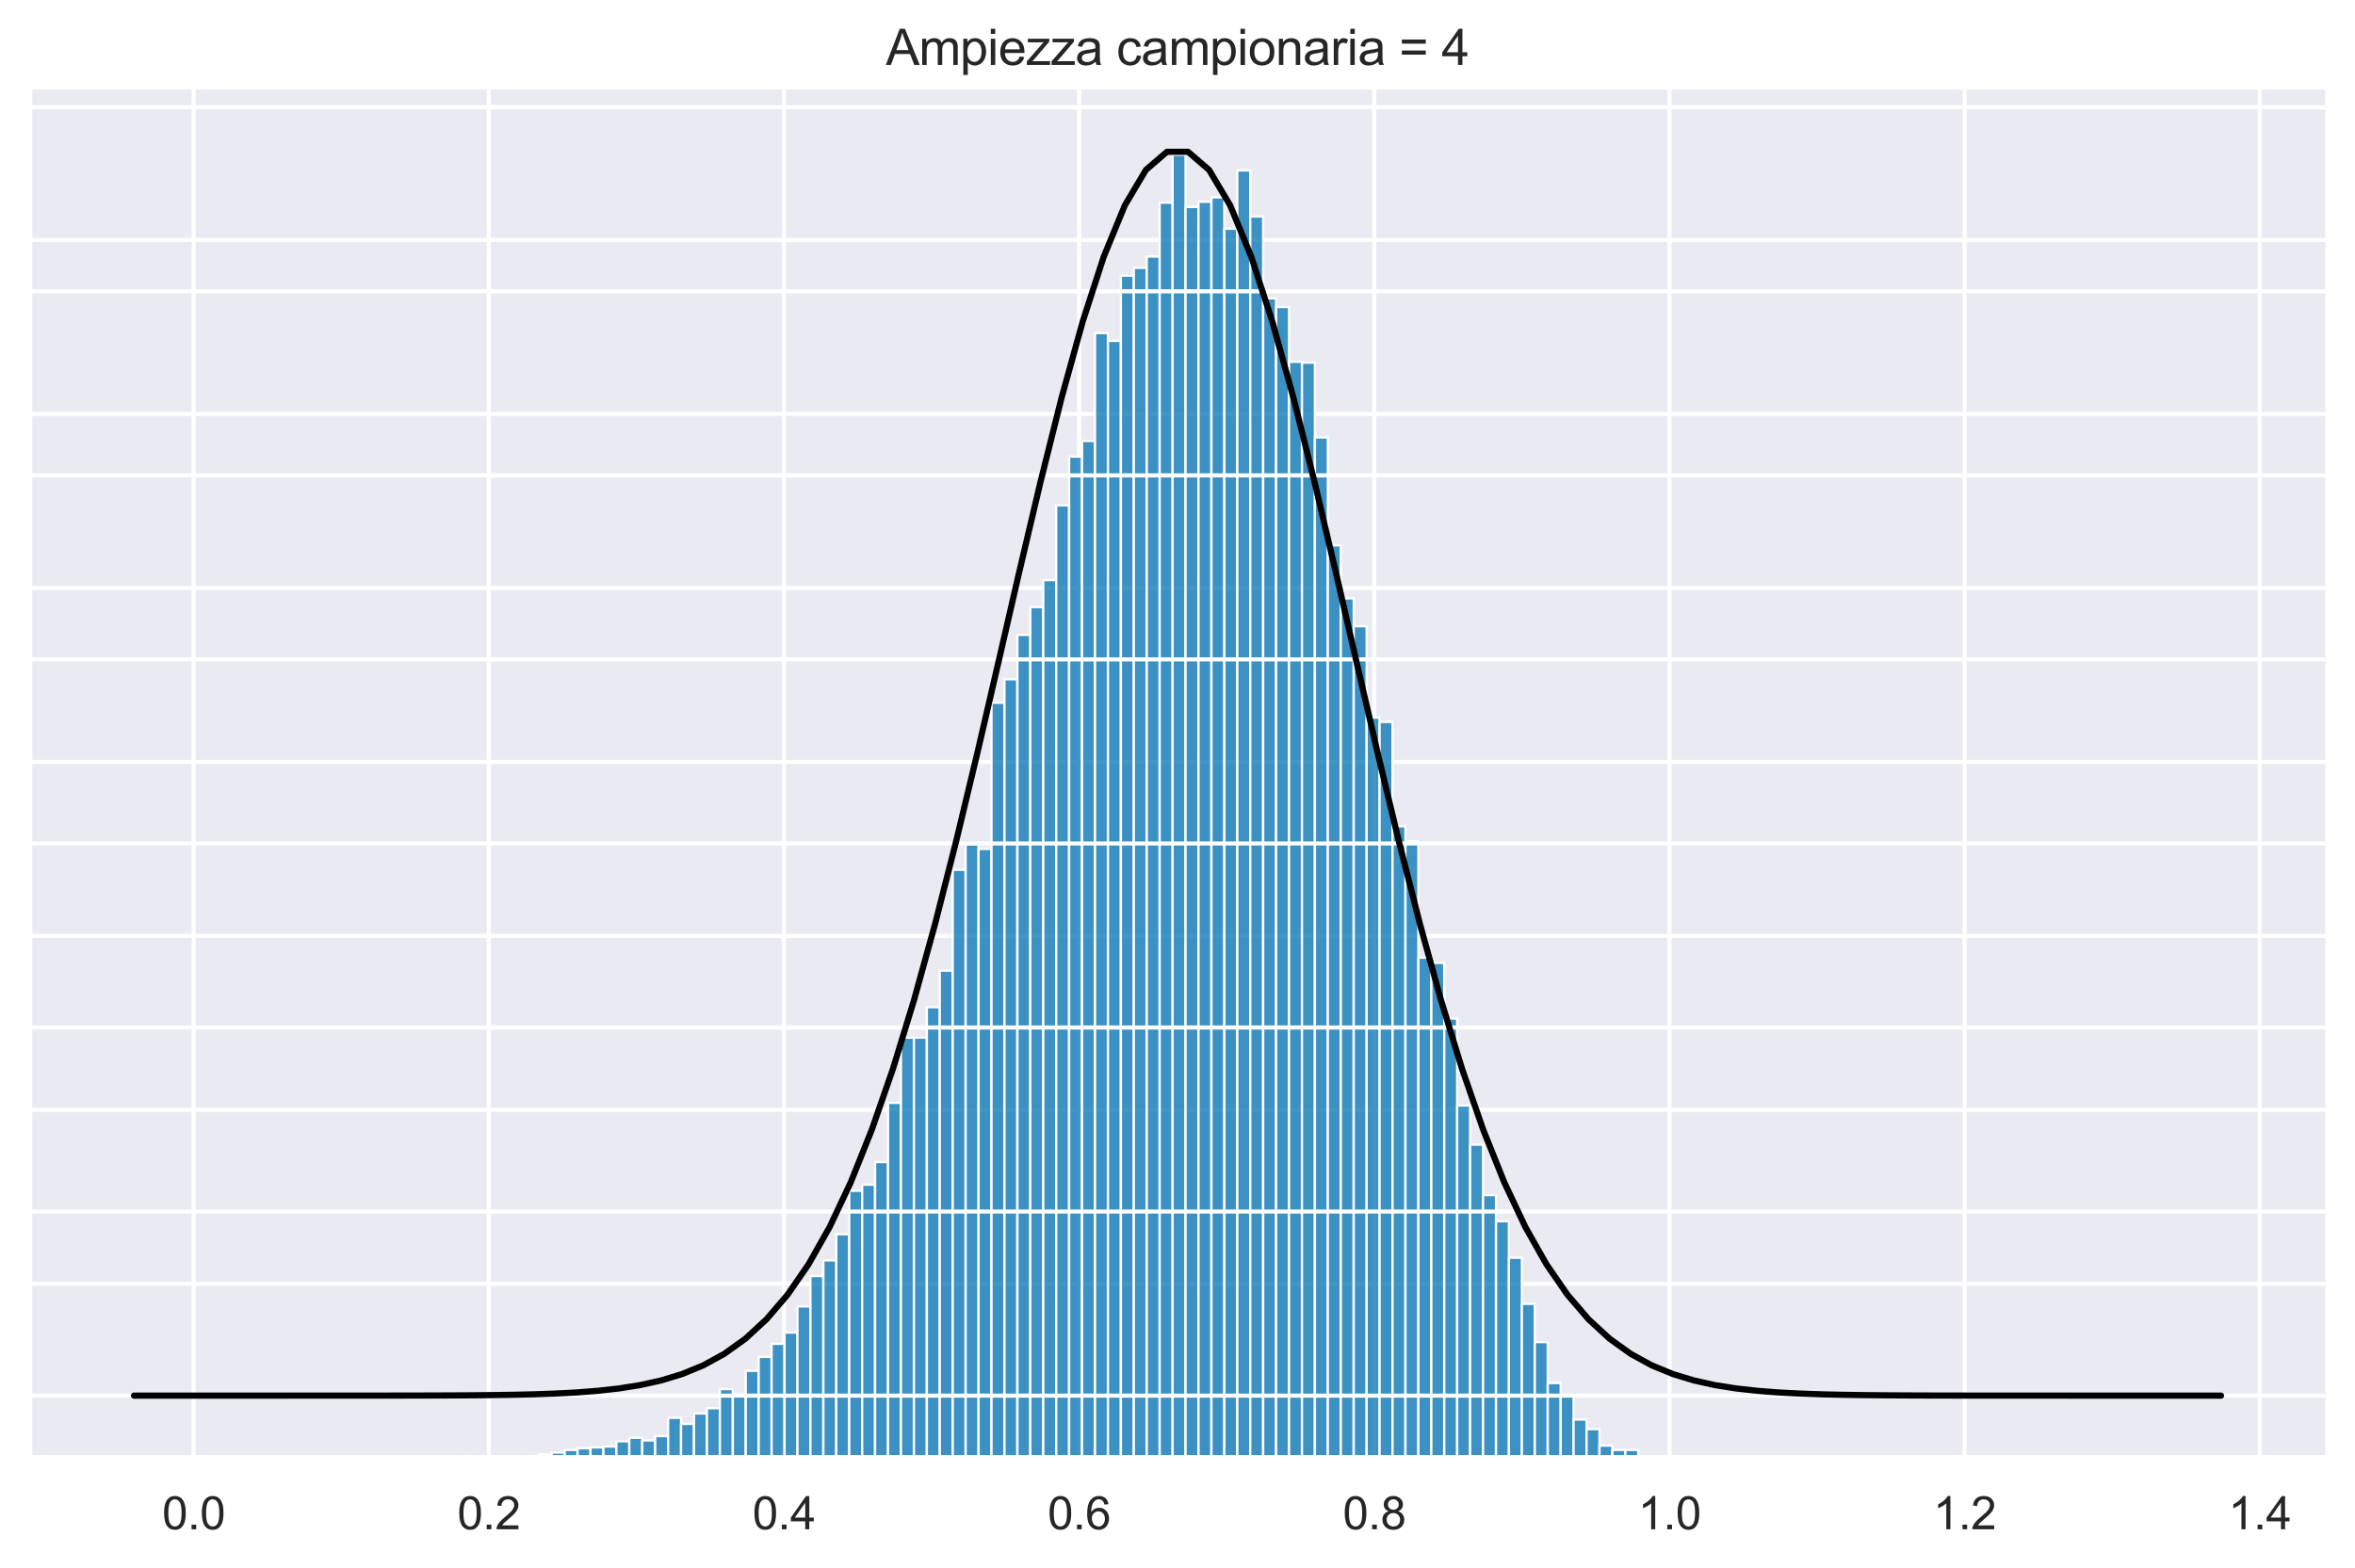 <?xml version="1.0" encoding="utf-8" standalone="no"?>
<!DOCTYPE svg PUBLIC "-//W3C//DTD SVG 1.1//EN"
  "http://www.w3.org/Graphics/SVG/1.1/DTD/svg11.dtd">
<svg xmlns:xlink="http://www.w3.org/1999/xlink" width="572.4pt" height="381.189pt" viewBox="0 0 572.4 381.189" xmlns="http://www.w3.org/2000/svg" version="1.1">
 <defs>
  <style type="text/css">*{stroke-linejoin: round; stroke-linecap: butt}</style>
 </defs>
 <g id="figure_1">
  <g id="patch_1">
   <path d="M 0 381.189 
L 572.4 381.189 
L 572.4 0 
L 0 0 
z
" style="fill: #ffffff"/>
  </g>
  <g id="axes_1">
   <g id="patch_2">
    <path d="M 7.2 354.429 
L 565.2 354.429 
L 565.2 21.789 
L 7.2 21.789 
z
" style="fill: #eaeaf2"/>
   </g>
   <g id="matplotlib.axis_1">
    <g id="xtick_1">
     <g id="line2d_1">
      <path d="M 47.069 354.429 
L 47.069 21.789 
" clip-path="url(#p8e0e623eed)" style="fill: none; stroke: #ffffff; stroke-linecap: round"/>
     </g>
     <g id="text_1">
      <!-- 0.0 -->
      <g style="fill: #262626" transform="translate(39.424 371.803) scale(0.11 -0.11)">
       <defs>
        <path id="ArialMT-30" d="M 266 2259 
Q 266 3072 433 3567 
Q 600 4063 929 4331 
Q 1259 4600 1759 4600 
Q 2128 4600 2406 4451 
Q 2684 4303 2865 4023 
Q 3047 3744 3150 3342 
Q 3253 2941 3253 2259 
Q 3253 1453 3087 958 
Q 2922 463 2592 192 
Q 2263 -78 1759 -78 
Q 1097 -78 719 397 
Q 266 969 266 2259 
z
M 844 2259 
Q 844 1131 1108 757 
Q 1372 384 1759 384 
Q 2147 384 2411 759 
Q 2675 1134 2675 2259 
Q 2675 3391 2411 3762 
Q 2147 4134 1753 4134 
Q 1366 4134 1134 3806 
Q 844 3388 844 2259 
z
" transform="scale(0.016)"/>
        <path id="ArialMT-2e" d="M 581 0 
L 581 641 
L 1222 641 
L 1222 0 
L 581 0 
z
" transform="scale(0.016)"/>
       </defs>
       <use xlink:href="#ArialMT-30"/>
       <use xlink:href="#ArialMT-2e" x="55.615"/>
       <use xlink:href="#ArialMT-30" x="83.398"/>
      </g>
     </g>
    </g>
    <g id="xtick_2">
     <g id="line2d_2">
      <path d="M 118.809 354.429 
L 118.809 21.789 
" clip-path="url(#p8e0e623eed)" style="fill: none; stroke: #ffffff; stroke-linecap: round"/>
     </g>
     <g id="text_2">
      <!-- 0.2 -->
      <g style="fill: #262626" transform="translate(111.164 371.803) scale(0.11 -0.11)">
       <defs>
        <path id="ArialMT-32" d="M 3222 541 
L 3222 0 
L 194 0 
Q 188 203 259 391 
Q 375 700 629 1000 
Q 884 1300 1366 1694 
Q 2113 2306 2375 2664 
Q 2638 3022 2638 3341 
Q 2638 3675 2398 3904 
Q 2159 4134 1775 4134 
Q 1369 4134 1125 3890 
Q 881 3647 878 3216 
L 300 3275 
Q 359 3922 746 4261 
Q 1134 4600 1788 4600 
Q 2447 4600 2831 4234 
Q 3216 3869 3216 3328 
Q 3216 3053 3103 2787 
Q 2991 2522 2730 2228 
Q 2469 1934 1863 1422 
Q 1356 997 1212 845 
Q 1069 694 975 541 
L 3222 541 
z
" transform="scale(0.016)"/>
       </defs>
       <use xlink:href="#ArialMT-30"/>
       <use xlink:href="#ArialMT-2e" x="55.615"/>
       <use xlink:href="#ArialMT-32" x="83.398"/>
      </g>
     </g>
    </g>
    <g id="xtick_3">
     <g id="line2d_3">
      <path d="M 190.548 354.429 
L 190.548 21.789 
" clip-path="url(#p8e0e623eed)" style="fill: none; stroke: #ffffff; stroke-linecap: round"/>
     </g>
     <g id="text_3">
      <!-- 0.4 -->
      <g style="fill: #262626" transform="translate(182.903 371.803) scale(0.11 -0.11)">
       <defs>
        <path id="ArialMT-34" d="M 2069 0 
L 2069 1097 
L 81 1097 
L 81 1613 
L 2172 4581 
L 2631 4581 
L 2631 1613 
L 3250 1613 
L 3250 1097 
L 2631 1097 
L 2631 0 
L 2069 0 
z
M 2069 1613 
L 2069 3678 
L 634 1613 
L 2069 1613 
z
" transform="scale(0.016)"/>
       </defs>
       <use xlink:href="#ArialMT-30"/>
       <use xlink:href="#ArialMT-2e" x="55.615"/>
       <use xlink:href="#ArialMT-34" x="83.398"/>
      </g>
     </g>
    </g>
    <g id="xtick_4">
     <g id="line2d_4">
      <path d="M 262.287 354.429 
L 262.287 21.789 
" clip-path="url(#p8e0e623eed)" style="fill: none; stroke: #ffffff; stroke-linecap: round"/>
     </g>
     <g id="text_4">
      <!-- 0.6 -->
      <g style="fill: #262626" transform="translate(254.642 371.803) scale(0.11 -0.11)">
       <defs>
        <path id="ArialMT-36" d="M 3184 3459 
L 2625 3416 
Q 2550 3747 2413 3897 
Q 2184 4138 1850 4138 
Q 1581 4138 1378 3988 
Q 1113 3794 959 3422 
Q 806 3050 800 2363 
Q 1003 2672 1297 2822 
Q 1591 2972 1913 2972 
Q 2475 2972 2870 2558 
Q 3266 2144 3266 1488 
Q 3266 1056 3080 686 
Q 2894 316 2569 119 
Q 2244 -78 1831 -78 
Q 1128 -78 684 439 
Q 241 956 241 2144 
Q 241 3472 731 4075 
Q 1159 4600 1884 4600 
Q 2425 4600 2770 4297 
Q 3116 3994 3184 3459 
z
M 888 1484 
Q 888 1194 1011 928 
Q 1134 663 1356 523 
Q 1578 384 1822 384 
Q 2178 384 2434 671 
Q 2691 959 2691 1453 
Q 2691 1928 2437 2201 
Q 2184 2475 1800 2475 
Q 1419 2475 1153 2201 
Q 888 1928 888 1484 
z
" transform="scale(0.016)"/>
       </defs>
       <use xlink:href="#ArialMT-30"/>
       <use xlink:href="#ArialMT-2e" x="55.615"/>
       <use xlink:href="#ArialMT-36" x="83.398"/>
      </g>
     </g>
    </g>
    <g id="xtick_5">
     <g id="line2d_5">
      <path d="M 334.026 354.429 
L 334.026 21.789 
" clip-path="url(#p8e0e623eed)" style="fill: none; stroke: #ffffff; stroke-linecap: round"/>
     </g>
     <g id="text_5">
      <!-- 0.8 -->
      <g style="fill: #262626" transform="translate(326.381 371.803) scale(0.11 -0.11)">
       <defs>
        <path id="ArialMT-38" d="M 1131 2484 
Q 781 2613 612 2850 
Q 444 3088 444 3419 
Q 444 3919 803 4259 
Q 1163 4600 1759 4600 
Q 2359 4600 2725 4251 
Q 3091 3903 3091 3403 
Q 3091 3084 2923 2848 
Q 2756 2613 2416 2484 
Q 2838 2347 3058 2040 
Q 3278 1734 3278 1309 
Q 3278 722 2862 322 
Q 2447 -78 1769 -78 
Q 1091 -78 675 323 
Q 259 725 259 1325 
Q 259 1772 486 2073 
Q 713 2375 1131 2484 
z
M 1019 3438 
Q 1019 3113 1228 2906 
Q 1438 2700 1772 2700 
Q 2097 2700 2305 2904 
Q 2513 3109 2513 3406 
Q 2513 3716 2298 3927 
Q 2084 4138 1766 4138 
Q 1444 4138 1231 3931 
Q 1019 3725 1019 3438 
z
M 838 1322 
Q 838 1081 952 856 
Q 1066 631 1291 507 
Q 1516 384 1775 384 
Q 2178 384 2440 643 
Q 2703 903 2703 1303 
Q 2703 1709 2433 1975 
Q 2163 2241 1756 2241 
Q 1359 2241 1098 1978 
Q 838 1716 838 1322 
z
" transform="scale(0.016)"/>
       </defs>
       <use xlink:href="#ArialMT-30"/>
       <use xlink:href="#ArialMT-2e" x="55.615"/>
       <use xlink:href="#ArialMT-38" x="83.398"/>
      </g>
     </g>
    </g>
    <g id="xtick_6">
     <g id="line2d_6">
      <path d="M 405.765 354.429 
L 405.765 21.789 
" clip-path="url(#p8e0e623eed)" style="fill: none; stroke: #ffffff; stroke-linecap: round"/>
     </g>
     <g id="text_6">
      <!-- 1.0 -->
      <g style="fill: #262626" transform="translate(398.12 371.803) scale(0.11 -0.11)">
       <defs>
        <path id="ArialMT-31" d="M 2384 0 
L 1822 0 
L 1822 3584 
Q 1619 3391 1289 3197 
Q 959 3003 697 2906 
L 697 3450 
Q 1169 3672 1522 3987 
Q 1875 4303 2022 4600 
L 2384 4600 
L 2384 0 
z
" transform="scale(0.016)"/>
       </defs>
       <use xlink:href="#ArialMT-31"/>
       <use xlink:href="#ArialMT-2e" x="55.615"/>
       <use xlink:href="#ArialMT-30" x="83.398"/>
      </g>
     </g>
    </g>
    <g id="xtick_7">
     <g id="line2d_7">
      <path d="M 477.505 354.429 
L 477.505 21.789 
" clip-path="url(#p8e0e623eed)" style="fill: none; stroke: #ffffff; stroke-linecap: round"/>
     </g>
     <g id="text_7">
      <!-- 1.2 -->
      <g style="fill: #262626" transform="translate(469.86 371.803) scale(0.11 -0.11)">
       <use xlink:href="#ArialMT-31"/>
       <use xlink:href="#ArialMT-2e" x="55.615"/>
       <use xlink:href="#ArialMT-32" x="83.398"/>
      </g>
     </g>
    </g>
    <g id="xtick_8">
     <g id="line2d_8">
      <path d="M 549.244 354.429 
L 549.244 21.789 
" clip-path="url(#p8e0e623eed)" style="fill: none; stroke: #ffffff; stroke-linecap: round"/>
     </g>
     <g id="text_8">
      <!-- 1.4 -->
      <g style="fill: #262626" transform="translate(541.599 371.803) scale(0.11 -0.11)">
       <use xlink:href="#ArialMT-31"/>
       <use xlink:href="#ArialMT-2e" x="55.615"/>
       <use xlink:href="#ArialMT-34" x="83.398"/>
      </g>
     </g>
    </g>
   </g>
   <g id="matplotlib.axis_2">
    <g id="ytick_1">
     <g id="line2d_9">
      <path d="M 7.2 354.429 
L 565.2 354.429 
" clip-path="url(#p8e0e623eed)" style="fill: none; stroke: #ffffff; stroke-linecap: round"/>
     </g>
    </g>
    <g id="ytick_2">
     <g id="line2d_10">
      <path d="M 7.2 312.133 
L 565.2 312.133 
" clip-path="url(#p8e0e623eed)" style="fill: none; stroke: #ffffff; stroke-linecap: round"/>
     </g>
    </g>
    <g id="ytick_3">
     <g id="line2d_11">
      <path d="M 7.2 269.837 
L 565.2 269.837 
" clip-path="url(#p8e0e623eed)" style="fill: none; stroke: #ffffff; stroke-linecap: round"/>
     </g>
    </g>
    <g id="ytick_4">
     <g id="line2d_12">
      <path d="M 7.2 227.54 
L 565.2 227.54 
" clip-path="url(#p8e0e623eed)" style="fill: none; stroke: #ffffff; stroke-linecap: round"/>
     </g>
    </g>
    <g id="ytick_5">
     <g id="line2d_13">
      <path d="M 7.2 185.244 
L 565.2 185.244 
" clip-path="url(#p8e0e623eed)" style="fill: none; stroke: #ffffff; stroke-linecap: round"/>
     </g>
    </g>
    <g id="ytick_6">
     <g id="line2d_14">
      <path d="M 7.2 142.947 
L 565.2 142.947 
" clip-path="url(#p8e0e623eed)" style="fill: none; stroke: #ffffff; stroke-linecap: round"/>
     </g>
    </g>
    <g id="ytick_7">
     <g id="line2d_15">
      <path d="M 7.2 100.651 
L 565.2 100.651 
" clip-path="url(#p8e0e623eed)" style="fill: none; stroke: #ffffff; stroke-linecap: round"/>
     </g>
    </g>
    <g id="ytick_8">
     <g id="line2d_16">
      <path d="M 7.2 58.355 
L 565.2 58.355 
" clip-path="url(#p8e0e623eed)" style="fill: none; stroke: #ffffff; stroke-linecap: round"/>
     </g>
    </g>
   </g>
   <g id="patch_3">
    <path d="M 112.087 354.429 
L 115.231 354.429 
L 115.231 354.006 
L 112.087 354.006 
z
" clip-path="url(#p8e0e623eed)" style="fill: #0173b2; fill-opacity: 0.75; stroke: #ffffff; stroke-width: 0.557; stroke-linejoin: miter"/>
   </g>
   <g id="patch_4">
    <path d="M 115.231 354.429 
L 118.375 354.429 
L 118.375 354.429 
L 115.231 354.429 
z
" clip-path="url(#p8e0e623eed)" style="fill: #0173b2; fill-opacity: 0.75; stroke: #ffffff; stroke-width: 0.557; stroke-linejoin: miter"/>
   </g>
   <g id="patch_5">
    <path d="M 118.375 354.429 
L 121.519 354.429 
L 121.519 354.429 
L 118.375 354.429 
z
" clip-path="url(#p8e0e623eed)" style="fill: #0173b2; fill-opacity: 0.75; stroke: #ffffff; stroke-width: 0.557; stroke-linejoin: miter"/>
   </g>
   <g id="patch_6">
    <path d="M 121.519 354.429 
L 124.663 354.429 
L 124.663 354.429 
L 121.519 354.429 
z
" clip-path="url(#p8e0e623eed)" style="fill: #0173b2; fill-opacity: 0.75; stroke: #ffffff; stroke-width: 0.557; stroke-linejoin: miter"/>
   </g>
   <g id="patch_7">
    <path d="M 124.663 354.429 
L 127.807 354.429 
L 127.807 354.218 
L 124.663 354.218 
z
" clip-path="url(#p8e0e623eed)" style="fill: #0173b2; fill-opacity: 0.75; stroke: #ffffff; stroke-width: 0.557; stroke-linejoin: miter"/>
   </g>
   <g id="patch_8">
    <path d="M 127.807 354.429 
L 130.951 354.429 
L 130.951 354.006 
L 127.807 354.006 
z
" clip-path="url(#p8e0e623eed)" style="fill: #0173b2; fill-opacity: 0.75; stroke: #ffffff; stroke-width: 0.557; stroke-linejoin: miter"/>
   </g>
   <g id="patch_9">
    <path d="M 130.951 354.429 
L 134.095 354.429 
L 134.095 353.583 
L 130.951 353.583 
z
" clip-path="url(#p8e0e623eed)" style="fill: #0173b2; fill-opacity: 0.75; stroke: #ffffff; stroke-width: 0.557; stroke-linejoin: miter"/>
   </g>
   <g id="patch_10">
    <path d="M 134.095 354.429 
L 137.24 354.429 
L 137.24 353.16 
L 134.095 353.16 
z
" clip-path="url(#p8e0e623eed)" style="fill: #0173b2; fill-opacity: 0.75; stroke: #ffffff; stroke-width: 0.557; stroke-linejoin: miter"/>
   </g>
   <g id="patch_11">
    <path d="M 137.24 354.429 
L 140.384 354.429 
L 140.384 352.526 
L 137.24 352.526 
z
" clip-path="url(#p8e0e623eed)" style="fill: #0173b2; fill-opacity: 0.75; stroke: #ffffff; stroke-width: 0.557; stroke-linejoin: miter"/>
   </g>
   <g id="patch_12">
    <path d="M 140.384 354.429 
L 143.528 354.429 
L 143.528 352.103 
L 140.384 352.103 
z
" clip-path="url(#p8e0e623eed)" style="fill: #0173b2; fill-opacity: 0.75; stroke: #ffffff; stroke-width: 0.557; stroke-linejoin: miter"/>
   </g>
   <g id="patch_13">
    <path d="M 143.528 354.429 
L 146.672 354.429 
L 146.672 351.892 
L 143.528 351.892 
z
" clip-path="url(#p8e0e623eed)" style="fill: #0173b2; fill-opacity: 0.75; stroke: #ffffff; stroke-width: 0.557; stroke-linejoin: miter"/>
   </g>
   <g id="patch_14">
    <path d="M 146.672 354.429 
L 149.816 354.429 
L 149.816 351.68 
L 146.672 351.68 
z
" clip-path="url(#p8e0e623eed)" style="fill: #0173b2; fill-opacity: 0.75; stroke: #ffffff; stroke-width: 0.557; stroke-linejoin: miter"/>
   </g>
   <g id="patch_15">
    <path d="M 149.816 354.429 
L 152.96 354.429 
L 152.96 350.411 
L 149.816 350.411 
z
" clip-path="url(#p8e0e623eed)" style="fill: #0173b2; fill-opacity: 0.75; stroke: #ffffff; stroke-width: 0.557; stroke-linejoin: miter"/>
   </g>
   <g id="patch_16">
    <path d="M 152.96 354.429 
L 156.104 354.429 
L 156.104 349.565 
L 152.96 349.565 
z
" clip-path="url(#p8e0e623eed)" style="fill: #0173b2; fill-opacity: 0.75; stroke: #ffffff; stroke-width: 0.557; stroke-linejoin: miter"/>
   </g>
   <g id="patch_17">
    <path d="M 156.104 354.429 
L 159.248 354.429 
L 159.248 350.2 
L 156.104 350.2 
z
" clip-path="url(#p8e0e623eed)" style="fill: #0173b2; fill-opacity: 0.75; stroke: #ffffff; stroke-width: 0.557; stroke-linejoin: miter"/>
   </g>
   <g id="patch_18">
    <path d="M 159.248 354.429 
L 162.392 354.429 
L 162.392 349.142 
L 159.248 349.142 
z
" clip-path="url(#p8e0e623eed)" style="fill: #0173b2; fill-opacity: 0.75; stroke: #ffffff; stroke-width: 0.557; stroke-linejoin: miter"/>
   </g>
   <g id="patch_19">
    <path d="M 162.392 354.429 
L 165.536 354.429 
L 165.536 344.701 
L 162.392 344.701 
z
" clip-path="url(#p8e0e623eed)" style="fill: #0173b2; fill-opacity: 0.75; stroke: #ffffff; stroke-width: 0.557; stroke-linejoin: miter"/>
   </g>
   <g id="patch_20">
    <path d="M 165.536 354.429 
L 168.68 354.429 
L 168.68 346.182 
L 165.536 346.182 
z
" clip-path="url(#p8e0e623eed)" style="fill: #0173b2; fill-opacity: 0.75; stroke: #ffffff; stroke-width: 0.557; stroke-linejoin: miter"/>
   </g>
   <g id="patch_21">
    <path d="M 168.68 354.429 
L 171.824 354.429 
L 171.824 343.644 
L 168.68 343.644 
z
" clip-path="url(#p8e0e623eed)" style="fill: #0173b2; fill-opacity: 0.75; stroke: #ffffff; stroke-width: 0.557; stroke-linejoin: miter"/>
   </g>
   <g id="patch_22">
    <path d="M 171.824 354.429 
L 174.969 354.429 
L 174.969 342.375 
L 171.824 342.375 
z
" clip-path="url(#p8e0e623eed)" style="fill: #0173b2; fill-opacity: 0.75; stroke: #ffffff; stroke-width: 0.557; stroke-linejoin: miter"/>
   </g>
   <g id="patch_23">
    <path d="M 174.969 354.429 
L 178.113 354.429 
L 178.113 337.722 
L 174.969 337.722 
z
" clip-path="url(#p8e0e623eed)" style="fill: #0173b2; fill-opacity: 0.75; stroke: #ffffff; stroke-width: 0.557; stroke-linejoin: miter"/>
   </g>
   <g id="patch_24">
    <path d="M 178.113 354.429 
L 181.257 354.429 
L 181.257 338.991 
L 178.113 338.991 
z
" clip-path="url(#p8e0e623eed)" style="fill: #0173b2; fill-opacity: 0.75; stroke: #ffffff; stroke-width: 0.557; stroke-linejoin: miter"/>
   </g>
   <g id="patch_25">
    <path d="M 181.257 354.429 
L 184.401 354.429 
L 184.401 333.281 
L 181.257 333.281 
z
" clip-path="url(#p8e0e623eed)" style="fill: #0173b2; fill-opacity: 0.75; stroke: #ffffff; stroke-width: 0.557; stroke-linejoin: miter"/>
   </g>
   <g id="patch_26">
    <path d="M 184.401 354.429 
L 187.545 354.429 
L 187.545 329.897 
L 184.401 329.897 
z
" clip-path="url(#p8e0e623eed)" style="fill: #0173b2; fill-opacity: 0.75; stroke: #ffffff; stroke-width: 0.557; stroke-linejoin: miter"/>
   </g>
   <g id="patch_27">
    <path d="M 187.545 354.429 
L 190.689 354.429 
L 190.689 326.725 
L 187.545 326.725 
z
" clip-path="url(#p8e0e623eed)" style="fill: #0173b2; fill-opacity: 0.75; stroke: #ffffff; stroke-width: 0.557; stroke-linejoin: miter"/>
   </g>
   <g id="patch_28">
    <path d="M 190.689 354.429 
L 193.833 354.429 
L 193.833 323.976 
L 190.689 323.976 
z
" clip-path="url(#p8e0e623eed)" style="fill: #0173b2; fill-opacity: 0.75; stroke: #ffffff; stroke-width: 0.557; stroke-linejoin: miter"/>
   </g>
   <g id="patch_29">
    <path d="M 193.833 354.429 
L 196.977 354.429 
L 196.977 317.632 
L 193.833 317.632 
z
" clip-path="url(#p8e0e623eed)" style="fill: #0173b2; fill-opacity: 0.75; stroke: #ffffff; stroke-width: 0.557; stroke-linejoin: miter"/>
   </g>
   <g id="patch_30">
    <path d="M 196.977 354.429 
L 200.121 354.429 
L 200.121 310.23 
L 196.977 310.23 
z
" clip-path="url(#p8e0e623eed)" style="fill: #0173b2; fill-opacity: 0.75; stroke: #ffffff; stroke-width: 0.557; stroke-linejoin: miter"/>
   </g>
   <g id="patch_31">
    <path d="M 200.121 354.429 
L 203.265 354.429 
L 203.265 306.423 
L 200.121 306.423 
z
" clip-path="url(#p8e0e623eed)" style="fill: #0173b2; fill-opacity: 0.75; stroke: #ffffff; stroke-width: 0.557; stroke-linejoin: miter"/>
   </g>
   <g id="patch_32">
    <path d="M 203.265 354.429 
L 206.409 354.429 
L 206.409 300.079 
L 203.265 300.079 
z
" clip-path="url(#p8e0e623eed)" style="fill: #0173b2; fill-opacity: 0.75; stroke: #ffffff; stroke-width: 0.557; stroke-linejoin: miter"/>
   </g>
   <g id="patch_33">
    <path d="M 206.409 354.429 
L 209.553 354.429 
L 209.553 289.504 
L 206.409 289.504 
z
" clip-path="url(#p8e0e623eed)" style="fill: #0173b2; fill-opacity: 0.75; stroke: #ffffff; stroke-width: 0.557; stroke-linejoin: miter"/>
   </g>
   <g id="patch_34">
    <path d="M 209.553 354.429 
L 212.698 354.429 
L 212.698 288.024 
L 209.553 288.024 
z
" clip-path="url(#p8e0e623eed)" style="fill: #0173b2; fill-opacity: 0.75; stroke: #ffffff; stroke-width: 0.557; stroke-linejoin: miter"/>
   </g>
   <g id="patch_35">
    <path d="M 212.698 354.429 
L 215.842 354.429 
L 215.842 282.526 
L 212.698 282.526 
z
" clip-path="url(#p8e0e623eed)" style="fill: #0173b2; fill-opacity: 0.75; stroke: #ffffff; stroke-width: 0.557; stroke-linejoin: miter"/>
   </g>
   <g id="patch_36">
    <path d="M 215.842 354.429 
L 218.986 354.429 
L 218.986 268.145 
L 215.842 268.145 
z
" clip-path="url(#p8e0e623eed)" style="fill: #0173b2; fill-opacity: 0.75; stroke: #ffffff; stroke-width: 0.557; stroke-linejoin: miter"/>
   </g>
   <g id="patch_37">
    <path d="M 218.986 354.429 
L 222.13 354.429 
L 222.13 252.284 
L 218.986 252.284 
z
" clip-path="url(#p8e0e623eed)" style="fill: #0173b2; fill-opacity: 0.75; stroke: #ffffff; stroke-width: 0.557; stroke-linejoin: miter"/>
   </g>
   <g id="patch_38">
    <path d="M 222.13 354.429 
L 225.274 354.429 
L 225.274 252.284 
L 222.13 252.284 
z
" clip-path="url(#p8e0e623eed)" style="fill: #0173b2; fill-opacity: 0.75; stroke: #ffffff; stroke-width: 0.557; stroke-linejoin: miter"/>
   </g>
   <g id="patch_39">
    <path d="M 225.274 354.429 
L 228.418 354.429 
L 228.418 244.882 
L 225.274 244.882 
z
" clip-path="url(#p8e0e623eed)" style="fill: #0173b2; fill-opacity: 0.75; stroke: #ffffff; stroke-width: 0.557; stroke-linejoin: miter"/>
   </g>
   <g id="patch_40">
    <path d="M 228.418 354.429 
L 231.562 354.429 
L 231.562 235.999 
L 228.418 235.999 
z
" clip-path="url(#p8e0e623eed)" style="fill: #0173b2; fill-opacity: 0.75; stroke: #ffffff; stroke-width: 0.557; stroke-linejoin: miter"/>
   </g>
   <g id="patch_41">
    <path d="M 231.562 354.429 
L 234.706 354.429 
L 234.706 211.468 
L 231.562 211.468 
z
" clip-path="url(#p8e0e623eed)" style="fill: #0173b2; fill-opacity: 0.75; stroke: #ffffff; stroke-width: 0.557; stroke-linejoin: miter"/>
   </g>
   <g id="patch_42">
    <path d="M 234.706 354.429 
L 237.85 354.429 
L 237.85 205.335 
L 234.706 205.335 
z
" clip-path="url(#p8e0e623eed)" style="fill: #0173b2; fill-opacity: 0.75; stroke: #ffffff; stroke-width: 0.557; stroke-linejoin: miter"/>
   </g>
   <g id="patch_43">
    <path d="M 237.85 354.429 
L 240.994 354.429 
L 240.994 206.392 
L 237.85 206.392 
z
" clip-path="url(#p8e0e623eed)" style="fill: #0173b2; fill-opacity: 0.75; stroke: #ffffff; stroke-width: 0.557; stroke-linejoin: miter"/>
   </g>
   <g id="patch_44">
    <path d="M 240.994 354.429 
L 244.138 354.429 
L 244.138 170.863 
L 240.994 170.863 
z
" clip-path="url(#p8e0e623eed)" style="fill: #0173b2; fill-opacity: 0.75; stroke: #ffffff; stroke-width: 0.557; stroke-linejoin: miter"/>
   </g>
   <g id="patch_45">
    <path d="M 244.138 354.429 
L 247.282 354.429 
L 247.282 165.153 
L 244.138 165.153 
z
" clip-path="url(#p8e0e623eed)" style="fill: #0173b2; fill-opacity: 0.75; stroke: #ffffff; stroke-width: 0.557; stroke-linejoin: miter"/>
   </g>
   <g id="patch_46">
    <path d="M 247.282 354.429 
L 250.427 354.429 
L 250.427 154.367 
L 247.282 154.367 
z
" clip-path="url(#p8e0e623eed)" style="fill: #0173b2; fill-opacity: 0.75; stroke: #ffffff; stroke-width: 0.557; stroke-linejoin: miter"/>
   </g>
   <g id="patch_47">
    <path d="M 250.427 354.429 
L 253.571 354.429 
L 253.571 147.6 
L 250.427 147.6 
z
" clip-path="url(#p8e0e623eed)" style="fill: #0173b2; fill-opacity: 0.75; stroke: #ffffff; stroke-width: 0.557; stroke-linejoin: miter"/>
   </g>
   <g id="patch_48">
    <path d="M 253.571 354.429 
L 256.715 354.429 
L 256.715 141.044 
L 253.571 141.044 
z
" clip-path="url(#p8e0e623eed)" style="fill: #0173b2; fill-opacity: 0.75; stroke: #ffffff; stroke-width: 0.557; stroke-linejoin: miter"/>
   </g>
   <g id="patch_49">
    <path d="M 256.715 354.429 
L 259.859 354.429 
L 259.859 122.857 
L 256.715 122.857 
z
" clip-path="url(#p8e0e623eed)" style="fill: #0173b2; fill-opacity: 0.75; stroke: #ffffff; stroke-width: 0.557; stroke-linejoin: miter"/>
   </g>
   <g id="patch_50">
    <path d="M 259.859 354.429 
L 263.003 354.429 
L 263.003 111.014 
L 259.859 111.014 
z
" clip-path="url(#p8e0e623eed)" style="fill: #0173b2; fill-opacity: 0.75; stroke: #ffffff; stroke-width: 0.557; stroke-linejoin: miter"/>
   </g>
   <g id="patch_51">
    <path d="M 263.003 354.429 
L 266.147 354.429 
L 266.147 107.207 
L 263.003 107.207 
z
" clip-path="url(#p8e0e623eed)" style="fill: #0173b2; fill-opacity: 0.75; stroke: #ffffff; stroke-width: 0.557; stroke-linejoin: miter"/>
   </g>
   <g id="patch_52">
    <path d="M 266.147 354.429 
L 269.291 354.429 
L 269.291 80.983 
L 266.147 80.983 
z
" clip-path="url(#p8e0e623eed)" style="fill: #0173b2; fill-opacity: 0.75; stroke: #ffffff; stroke-width: 0.557; stroke-linejoin: miter"/>
   </g>
   <g id="patch_53">
    <path d="M 269.291 354.429 
L 272.435 354.429 
L 272.435 82.887 
L 269.291 82.887 
z
" clip-path="url(#p8e0e623eed)" style="fill: #0173b2; fill-opacity: 0.75; stroke: #ffffff; stroke-width: 0.557; stroke-linejoin: miter"/>
   </g>
   <g id="patch_54">
    <path d="M 272.435 354.429 
L 275.579 354.429 
L 275.579 67.025 
L 272.435 67.025 
z
" clip-path="url(#p8e0e623eed)" style="fill: #0173b2; fill-opacity: 0.75; stroke: #ffffff; stroke-width: 0.557; stroke-linejoin: miter"/>
   </g>
   <g id="patch_55">
    <path d="M 275.579 354.429 
L 278.723 354.429 
L 278.723 65.122 
L 275.579 65.122 
z
" clip-path="url(#p8e0e623eed)" style="fill: #0173b2; fill-opacity: 0.75; stroke: #ffffff; stroke-width: 0.557; stroke-linejoin: miter"/>
   </g>
   <g id="patch_56">
    <path d="M 278.723 354.429 
L 281.867 354.429 
L 281.867 62.373 
L 278.723 62.373 
z
" clip-path="url(#p8e0e623eed)" style="fill: #0173b2; fill-opacity: 0.75; stroke: #ffffff; stroke-width: 0.557; stroke-linejoin: miter"/>
   </g>
   <g id="patch_57">
    <path d="M 281.867 354.429 
L 285.011 354.429 
L 285.011 49.261 
L 281.867 49.261 
z
" clip-path="url(#p8e0e623eed)" style="fill: #0173b2; fill-opacity: 0.75; stroke: #ffffff; stroke-width: 0.557; stroke-linejoin: miter"/>
   </g>
   <g id="patch_58">
    <path d="M 285.011 354.429 
L 288.156 354.429 
L 288.156 37.629 
L 285.011 37.629 
z
" clip-path="url(#p8e0e623eed)" style="fill: #0173b2; fill-opacity: 0.75; stroke: #ffffff; stroke-width: 0.557; stroke-linejoin: miter"/>
   </g>
   <g id="patch_59">
    <path d="M 288.156 354.429 
L 291.3 354.429 
L 291.3 50.318 
L 288.156 50.318 
z
" clip-path="url(#p8e0e623eed)" style="fill: #0173b2; fill-opacity: 0.75; stroke: #ffffff; stroke-width: 0.557; stroke-linejoin: miter"/>
   </g>
   <g id="patch_60">
    <path d="M 291.3 354.429 
L 294.444 354.429 
L 294.444 49.049 
L 291.3 49.049 
z
" clip-path="url(#p8e0e623eed)" style="fill: #0173b2; fill-opacity: 0.75; stroke: #ffffff; stroke-width: 0.557; stroke-linejoin: miter"/>
   </g>
   <g id="patch_61">
    <path d="M 294.444 354.429 
L 297.588 354.429 
L 297.588 47.992 
L 294.444 47.992 
z
" clip-path="url(#p8e0e623eed)" style="fill: #0173b2; fill-opacity: 0.75; stroke: #ffffff; stroke-width: 0.557; stroke-linejoin: miter"/>
   </g>
   <g id="patch_62">
    <path d="M 297.588 354.429 
L 300.732 354.429 
L 300.732 55.605 
L 297.588 55.605 
z
" clip-path="url(#p8e0e623eed)" style="fill: #0173b2; fill-opacity: 0.75; stroke: #ffffff; stroke-width: 0.557; stroke-linejoin: miter"/>
   </g>
   <g id="patch_63">
    <path d="M 300.732 354.429 
L 303.876 354.429 
L 303.876 41.436 
L 300.732 41.436 
z
" clip-path="url(#p8e0e623eed)" style="fill: #0173b2; fill-opacity: 0.75; stroke: #ffffff; stroke-width: 0.557; stroke-linejoin: miter"/>
   </g>
   <g id="patch_64">
    <path d="M 303.876 354.429 
L 307.02 354.429 
L 307.02 52.645 
L 303.876 52.645 
z
" clip-path="url(#p8e0e623eed)" style="fill: #0173b2; fill-opacity: 0.75; stroke: #ffffff; stroke-width: 0.557; stroke-linejoin: miter"/>
   </g>
   <g id="patch_65">
    <path d="M 307.02 354.429 
L 310.164 354.429 
L 310.164 72.524 
L 307.02 72.524 
z
" clip-path="url(#p8e0e623eed)" style="fill: #0173b2; fill-opacity: 0.75; stroke: #ffffff; stroke-width: 0.557; stroke-linejoin: miter"/>
   </g>
   <g id="patch_66">
    <path d="M 310.164 354.429 
L 313.308 354.429 
L 313.308 74.639 
L 310.164 74.639 
z
" clip-path="url(#p8e0e623eed)" style="fill: #0173b2; fill-opacity: 0.75; stroke: #ffffff; stroke-width: 0.557; stroke-linejoin: miter"/>
   </g>
   <g id="patch_67">
    <path d="M 313.308 354.429 
L 316.452 354.429 
L 316.452 87.962 
L 313.308 87.962 
z
" clip-path="url(#p8e0e623eed)" style="fill: #0173b2; fill-opacity: 0.75; stroke: #ffffff; stroke-width: 0.557; stroke-linejoin: miter"/>
   </g>
   <g id="patch_68">
    <path d="M 316.452 354.429 
L 319.596 354.429 
L 319.596 88.174 
L 316.452 88.174 
z
" clip-path="url(#p8e0e623eed)" style="fill: #0173b2; fill-opacity: 0.75; stroke: #ffffff; stroke-width: 0.557; stroke-linejoin: miter"/>
   </g>
   <g id="patch_69">
    <path d="M 319.596 354.429 
L 322.74 354.429 
L 322.74 106.361 
L 319.596 106.361 
z
" clip-path="url(#p8e0e623eed)" style="fill: #0173b2; fill-opacity: 0.75; stroke: #ffffff; stroke-width: 0.557; stroke-linejoin: miter"/>
   </g>
   <g id="patch_70">
    <path d="M 322.74 354.429 
L 325.885 354.429 
L 325.885 132.585 
L 322.74 132.585 
z
" clip-path="url(#p8e0e623eed)" style="fill: #0173b2; fill-opacity: 0.75; stroke: #ffffff; stroke-width: 0.557; stroke-linejoin: miter"/>
   </g>
   <g id="patch_71">
    <path d="M 325.885 354.429 
L 329.029 354.429 
L 329.029 145.485 
L 325.885 145.485 
z
" clip-path="url(#p8e0e623eed)" style="fill: #0173b2; fill-opacity: 0.75; stroke: #ffffff; stroke-width: 0.557; stroke-linejoin: miter"/>
   </g>
   <g id="patch_72">
    <path d="M 329.029 354.429 
L 332.173 354.429 
L 332.173 152.253 
L 329.029 152.253 
z
" clip-path="url(#p8e0e623eed)" style="fill: #0173b2; fill-opacity: 0.75; stroke: #ffffff; stroke-width: 0.557; stroke-linejoin: miter"/>
   </g>
   <g id="patch_73">
    <path d="M 332.173 354.429 
L 335.317 354.429 
L 335.317 174.458 
L 332.173 174.458 
z
" clip-path="url(#p8e0e623eed)" style="fill: #0173b2; fill-opacity: 0.75; stroke: #ffffff; stroke-width: 0.557; stroke-linejoin: miter"/>
   </g>
   <g id="patch_74">
    <path d="M 335.317 354.429 
L 338.461 354.429 
L 338.461 175.516 
L 335.317 175.516 
z
" clip-path="url(#p8e0e623eed)" style="fill: #0173b2; fill-opacity: 0.75; stroke: #ffffff; stroke-width: 0.557; stroke-linejoin: miter"/>
   </g>
   <g id="patch_75">
    <path d="M 338.461 354.429 
L 341.605 354.429 
L 341.605 200.893 
L 338.461 200.893 
z
" clip-path="url(#p8e0e623eed)" style="fill: #0173b2; fill-opacity: 0.75; stroke: #ffffff; stroke-width: 0.557; stroke-linejoin: miter"/>
   </g>
   <g id="patch_76">
    <path d="M 341.605 354.429 
L 344.749 354.429 
L 344.749 204.489 
L 341.605 204.489 
z
" clip-path="url(#p8e0e623eed)" style="fill: #0173b2; fill-opacity: 0.75; stroke: #ffffff; stroke-width: 0.557; stroke-linejoin: miter"/>
   </g>
   <g id="patch_77">
    <path d="M 344.749 354.429 
L 347.893 354.429 
L 347.893 232.827 
L 344.749 232.827 
z
" clip-path="url(#p8e0e623eed)" style="fill: #0173b2; fill-opacity: 0.75; stroke: #ffffff; stroke-width: 0.557; stroke-linejoin: miter"/>
   </g>
   <g id="patch_78">
    <path d="M 347.893 354.429 
L 351.037 354.429 
L 351.037 234.096 
L 347.893 234.096 
z
" clip-path="url(#p8e0e623eed)" style="fill: #0173b2; fill-opacity: 0.75; stroke: #ffffff; stroke-width: 0.557; stroke-linejoin: miter"/>
   </g>
   <g id="patch_79">
    <path d="M 351.037 354.429 
L 354.181 354.429 
L 354.181 247.631 
L 351.037 247.631 
z
" clip-path="url(#p8e0e623eed)" style="fill: #0173b2; fill-opacity: 0.75; stroke: #ffffff; stroke-width: 0.557; stroke-linejoin: miter"/>
   </g>
   <g id="patch_80">
    <path d="M 354.181 354.429 
L 357.325 354.429 
L 357.325 268.779 
L 354.181 268.779 
z
" clip-path="url(#p8e0e623eed)" style="fill: #0173b2; fill-opacity: 0.75; stroke: #ffffff; stroke-width: 0.557; stroke-linejoin: miter"/>
   </g>
   <g id="patch_81">
    <path d="M 357.325 354.429 
L 360.469 354.429 
L 360.469 278.296 
L 357.325 278.296 
z
" clip-path="url(#p8e0e623eed)" style="fill: #0173b2; fill-opacity: 0.75; stroke: #ffffff; stroke-width: 0.557; stroke-linejoin: miter"/>
   </g>
   <g id="patch_82">
    <path d="M 360.469 354.429 
L 363.614 354.429 
L 363.614 290.562 
L 360.469 290.562 
z
" clip-path="url(#p8e0e623eed)" style="fill: #0173b2; fill-opacity: 0.75; stroke: #ffffff; stroke-width: 0.557; stroke-linejoin: miter"/>
   </g>
   <g id="patch_83">
    <path d="M 363.614 354.429 
L 366.758 354.429 
L 366.758 296.906 
L 363.614 296.906 
z
" clip-path="url(#p8e0e623eed)" style="fill: #0173b2; fill-opacity: 0.75; stroke: #ffffff; stroke-width: 0.557; stroke-linejoin: miter"/>
   </g>
   <g id="patch_84">
    <path d="M 366.758 354.429 
L 369.902 354.429 
L 369.902 305.789 
L 366.758 305.789 
z
" clip-path="url(#p8e0e623eed)" style="fill: #0173b2; fill-opacity: 0.75; stroke: #ffffff; stroke-width: 0.557; stroke-linejoin: miter"/>
   </g>
   <g id="patch_85">
    <path d="M 369.902 354.429 
L 373.046 354.429 
L 373.046 316.997 
L 369.902 316.997 
z
" clip-path="url(#p8e0e623eed)" style="fill: #0173b2; fill-opacity: 0.75; stroke: #ffffff; stroke-width: 0.557; stroke-linejoin: miter"/>
   </g>
   <g id="patch_86">
    <path d="M 373.046 354.429 
L 376.19 354.429 
L 376.19 326.302 
L 373.046 326.302 
z
" clip-path="url(#p8e0e623eed)" style="fill: #0173b2; fill-opacity: 0.75; stroke: #ffffff; stroke-width: 0.557; stroke-linejoin: miter"/>
   </g>
   <g id="patch_87">
    <path d="M 376.19 354.429 
L 379.334 354.429 
L 379.334 336.242 
L 376.19 336.242 
z
" clip-path="url(#p8e0e623eed)" style="fill: #0173b2; fill-opacity: 0.75; stroke: #ffffff; stroke-width: 0.557; stroke-linejoin: miter"/>
   </g>
   <g id="patch_88">
    <path d="M 379.334 354.429 
L 382.478 354.429 
L 382.478 339.203 
L 379.334 339.203 
z
" clip-path="url(#p8e0e623eed)" style="fill: #0173b2; fill-opacity: 0.75; stroke: #ffffff; stroke-width: 0.557; stroke-linejoin: miter"/>
   </g>
   <g id="patch_89">
    <path d="M 382.478 354.429 
L 385.622 354.429 
L 385.622 345.124 
L 382.478 345.124 
z
" clip-path="url(#p8e0e623eed)" style="fill: #0173b2; fill-opacity: 0.75; stroke: #ffffff; stroke-width: 0.557; stroke-linejoin: miter"/>
   </g>
   <g id="patch_90">
    <path d="M 385.622 354.429 
L 388.766 354.429 
L 388.766 347.45 
L 385.622 347.45 
z
" clip-path="url(#p8e0e623eed)" style="fill: #0173b2; fill-opacity: 0.75; stroke: #ffffff; stroke-width: 0.557; stroke-linejoin: miter"/>
   </g>
   <g id="patch_91">
    <path d="M 388.766 354.429 
L 391.91 354.429 
L 391.91 351.469 
L 388.766 351.469 
z
" clip-path="url(#p8e0e623eed)" style="fill: #0173b2; fill-opacity: 0.75; stroke: #ffffff; stroke-width: 0.557; stroke-linejoin: miter"/>
   </g>
   <g id="patch_92">
    <path d="M 391.91 354.429 
L 395.054 354.429 
L 395.054 352.526 
L 391.91 352.526 
z
" clip-path="url(#p8e0e623eed)" style="fill: #0173b2; fill-opacity: 0.75; stroke: #ffffff; stroke-width: 0.557; stroke-linejoin: miter"/>
   </g>
   <g id="patch_93">
    <path d="M 395.054 354.429 
L 398.198 354.429 
L 398.198 352.526 
L 395.054 352.526 
z
" clip-path="url(#p8e0e623eed)" style="fill: #0173b2; fill-opacity: 0.75; stroke: #ffffff; stroke-width: 0.557; stroke-linejoin: miter"/>
   </g>
   <g id="patch_94">
    <path d="M 7.2 354.429 
L 7.2 21.789 
" style="fill: none; stroke: #ffffff; stroke-width: 1.25; stroke-linejoin: miter; stroke-linecap: square"/>
   </g>
   <g id="patch_95">
    <path d="M 7.2 354.429 
L 565.2 354.429 
" style="fill: none; stroke: #ffffff; stroke-width: 1.25; stroke-linejoin: miter; stroke-linecap: square"/>
   </g>
   <g id="text_9">
    <!-- Ampiezza campionaria = 4 -->
    <g style="fill: #262626" transform="translate(215.334 15.789) scale(0.12 -0.12)">
     <defs>
      <path id="ArialMT-41" d="M -9 0 
L 1750 4581 
L 2403 4581 
L 4278 0 
L 3588 0 
L 3053 1388 
L 1138 1388 
L 634 0 
L -9 0 
z
M 1313 1881 
L 2866 1881 
L 2388 3150 
Q 2169 3728 2063 4100 
Q 1975 3659 1816 3225 
L 1313 1881 
z
" transform="scale(0.016)"/>
      <path id="ArialMT-6d" d="M 422 0 
L 422 3319 
L 925 3319 
L 925 2853 
Q 1081 3097 1340 3245 
Q 1600 3394 1931 3394 
Q 2300 3394 2536 3241 
Q 2772 3088 2869 2813 
Q 3263 3394 3894 3394 
Q 4388 3394 4653 3120 
Q 4919 2847 4919 2278 
L 4919 0 
L 4359 0 
L 4359 2091 
Q 4359 2428 4304 2576 
Q 4250 2725 4106 2815 
Q 3963 2906 3769 2906 
Q 3419 2906 3187 2673 
Q 2956 2441 2956 1928 
L 2956 0 
L 2394 0 
L 2394 2156 
Q 2394 2531 2256 2718 
Q 2119 2906 1806 2906 
Q 1569 2906 1367 2781 
Q 1166 2656 1075 2415 
Q 984 2175 984 1722 
L 984 0 
L 422 0 
z
" transform="scale(0.016)"/>
      <path id="ArialMT-70" d="M 422 -1272 
L 422 3319 
L 934 3319 
L 934 2888 
Q 1116 3141 1344 3267 
Q 1572 3394 1897 3394 
Q 2322 3394 2647 3175 
Q 2972 2956 3137 2557 
Q 3303 2159 3303 1684 
Q 3303 1175 3120 767 
Q 2938 359 2589 142 
Q 2241 -75 1856 -75 
Q 1575 -75 1351 44 
Q 1128 163 984 344 
L 984 -1272 
L 422 -1272 
z
M 931 1641 
Q 931 1000 1190 694 
Q 1450 388 1819 388 
Q 2194 388 2461 705 
Q 2728 1022 2728 1688 
Q 2728 2322 2467 2637 
Q 2206 2953 1844 2953 
Q 1484 2953 1207 2617 
Q 931 2281 931 1641 
z
" transform="scale(0.016)"/>
      <path id="ArialMT-69" d="M 425 3934 
L 425 4581 
L 988 4581 
L 988 3934 
L 425 3934 
z
M 425 0 
L 425 3319 
L 988 3319 
L 988 0 
L 425 0 
z
" transform="scale(0.016)"/>
      <path id="ArialMT-65" d="M 2694 1069 
L 3275 997 
Q 3138 488 2766 206 
Q 2394 -75 1816 -75 
Q 1088 -75 661 373 
Q 234 822 234 1631 
Q 234 2469 665 2931 
Q 1097 3394 1784 3394 
Q 2450 3394 2872 2941 
Q 3294 2488 3294 1666 
Q 3294 1616 3291 1516 
L 816 1516 
Q 847 969 1125 678 
Q 1403 388 1819 388 
Q 2128 388 2347 550 
Q 2566 713 2694 1069 
z
M 847 1978 
L 2700 1978 
Q 2663 2397 2488 2606 
Q 2219 2931 1791 2931 
Q 1403 2931 1139 2672 
Q 875 2413 847 1978 
z
" transform="scale(0.016)"/>
      <path id="ArialMT-7a" d="M 125 0 
L 125 456 
L 2238 2881 
Q 1878 2863 1603 2863 
L 250 2863 
L 250 3319 
L 2963 3319 
L 2963 2947 
L 1166 841 
L 819 456 
Q 1197 484 1528 484 
L 3063 484 
L 3063 0 
L 125 0 
z
" transform="scale(0.016)"/>
      <path id="ArialMT-61" d="M 2588 409 
Q 2275 144 1986 34 
Q 1697 -75 1366 -75 
Q 819 -75 525 192 
Q 231 459 231 875 
Q 231 1119 342 1320 
Q 453 1522 633 1644 
Q 813 1766 1038 1828 
Q 1203 1872 1538 1913 
Q 2219 1994 2541 2106 
Q 2544 2222 2544 2253 
Q 2544 2597 2384 2738 
Q 2169 2928 1744 2928 
Q 1347 2928 1158 2789 
Q 969 2650 878 2297 
L 328 2372 
Q 403 2725 575 2942 
Q 747 3159 1072 3276 
Q 1397 3394 1825 3394 
Q 2250 3394 2515 3294 
Q 2781 3194 2906 3042 
Q 3031 2891 3081 2659 
Q 3109 2516 3109 2141 
L 3109 1391 
Q 3109 606 3145 398 
Q 3181 191 3288 0 
L 2700 0 
Q 2613 175 2588 409 
z
M 2541 1666 
Q 2234 1541 1622 1453 
Q 1275 1403 1131 1340 
Q 988 1278 909 1158 
Q 831 1038 831 891 
Q 831 666 1001 516 
Q 1172 366 1500 366 
Q 1825 366 2078 508 
Q 2331 650 2450 897 
Q 2541 1088 2541 1459 
L 2541 1666 
z
" transform="scale(0.016)"/>
      <path id="ArialMT-20" transform="scale(0.016)"/>
      <path id="ArialMT-63" d="M 2588 1216 
L 3141 1144 
Q 3050 572 2676 248 
Q 2303 -75 1759 -75 
Q 1078 -75 664 370 
Q 250 816 250 1647 
Q 250 2184 428 2587 
Q 606 2991 970 3192 
Q 1334 3394 1763 3394 
Q 2303 3394 2647 3120 
Q 2991 2847 3088 2344 
L 2541 2259 
Q 2463 2594 2264 2762 
Q 2066 2931 1784 2931 
Q 1359 2931 1093 2626 
Q 828 2322 828 1663 
Q 828 994 1084 691 
Q 1341 388 1753 388 
Q 2084 388 2306 591 
Q 2528 794 2588 1216 
z
" transform="scale(0.016)"/>
      <path id="ArialMT-6f" d="M 213 1659 
Q 213 2581 725 3025 
Q 1153 3394 1769 3394 
Q 2453 3394 2887 2945 
Q 3322 2497 3322 1706 
Q 3322 1066 3130 698 
Q 2938 331 2570 128 
Q 2203 -75 1769 -75 
Q 1072 -75 642 372 
Q 213 819 213 1659 
z
M 791 1659 
Q 791 1022 1069 705 
Q 1347 388 1769 388 
Q 2188 388 2466 706 
Q 2744 1025 2744 1678 
Q 2744 2294 2464 2611 
Q 2184 2928 1769 2928 
Q 1347 2928 1069 2612 
Q 791 2297 791 1659 
z
" transform="scale(0.016)"/>
      <path id="ArialMT-6e" d="M 422 0 
L 422 3319 
L 928 3319 
L 928 2847 
Q 1294 3394 1984 3394 
Q 2284 3394 2536 3286 
Q 2788 3178 2913 3003 
Q 3038 2828 3088 2588 
Q 3119 2431 3119 2041 
L 3119 0 
L 2556 0 
L 2556 2019 
Q 2556 2363 2490 2533 
Q 2425 2703 2258 2804 
Q 2091 2906 1866 2906 
Q 1506 2906 1245 2678 
Q 984 2450 984 1813 
L 984 0 
L 422 0 
z
" transform="scale(0.016)"/>
      <path id="ArialMT-72" d="M 416 0 
L 416 3319 
L 922 3319 
L 922 2816 
Q 1116 3169 1280 3281 
Q 1444 3394 1641 3394 
Q 1925 3394 2219 3213 
L 2025 2691 
Q 1819 2813 1613 2813 
Q 1428 2813 1281 2702 
Q 1134 2591 1072 2394 
Q 978 2094 978 1738 
L 978 0 
L 416 0 
z
" transform="scale(0.016)"/>
      <path id="ArialMT-3d" d="M 3381 2694 
L 356 2694 
L 356 3219 
L 3381 3219 
L 3381 2694 
z
M 3381 1303 
L 356 1303 
L 356 1828 
L 3381 1828 
L 3381 1303 
z
" transform="scale(0.016)"/>
     </defs>
     <use xlink:href="#ArialMT-41"/>
     <use xlink:href="#ArialMT-6d" x="66.699"/>
     <use xlink:href="#ArialMT-70" x="150"/>
     <use xlink:href="#ArialMT-69" x="205.615"/>
     <use xlink:href="#ArialMT-65" x="227.832"/>
     <use xlink:href="#ArialMT-7a" x="283.447"/>
     <use xlink:href="#ArialMT-7a" x="333.447"/>
     <use xlink:href="#ArialMT-61" x="383.447"/>
     <use xlink:href="#ArialMT-20" x="439.062"/>
     <use xlink:href="#ArialMT-63" x="466.846"/>
     <use xlink:href="#ArialMT-61" x="516.846"/>
     <use xlink:href="#ArialMT-6d" x="572.461"/>
     <use xlink:href="#ArialMT-70" x="655.762"/>
     <use xlink:href="#ArialMT-69" x="711.377"/>
     <use xlink:href="#ArialMT-6f" x="733.594"/>
     <use xlink:href="#ArialMT-6e" x="789.209"/>
     <use xlink:href="#ArialMT-61" x="844.824"/>
     <use xlink:href="#ArialMT-72" x="900.439"/>
     <use xlink:href="#ArialMT-69" x="933.74"/>
     <use xlink:href="#ArialMT-61" x="955.957"/>
     <use xlink:href="#ArialMT-20" x="1011.572"/>
     <use xlink:href="#ArialMT-3d" x="1039.355"/>
     <use xlink:href="#ArialMT-20" x="1097.754"/>
     <use xlink:href="#ArialMT-34" x="1125.537"/>
    </g>
   </g>
  </g>
  <g id="axes_2">
   <g id="matplotlib.axis_3">
    <g id="ytick_9">
     <g id="line2d_17">
      <path d="M 7.2 339.309 
L 565.2 339.309 
" clip-path="url(#p8e0e623eed)" style="fill: none; stroke: #ffffff; stroke-linecap: round"/>
     </g>
    </g>
    <g id="ytick_10">
     <g id="line2d_18">
      <path d="M 7.2 294.561 
L 565.2 294.561 
" clip-path="url(#p8e0e623eed)" style="fill: none; stroke: #ffffff; stroke-linecap: round"/>
     </g>
    </g>
    <g id="ytick_11">
     <g id="line2d_19">
      <path d="M 7.2 249.813 
L 565.2 249.813 
" clip-path="url(#p8e0e623eed)" style="fill: none; stroke: #ffffff; stroke-linecap: round"/>
     </g>
    </g>
    <g id="ytick_12">
     <g id="line2d_20">
      <path d="M 7.2 205.066 
L 565.2 205.066 
" clip-path="url(#p8e0e623eed)" style="fill: none; stroke: #ffffff; stroke-linecap: round"/>
     </g>
    </g>
    <g id="ytick_13">
     <g id="line2d_21">
      <path d="M 7.2 160.318 
L 565.2 160.318 
" clip-path="url(#p8e0e623eed)" style="fill: none; stroke: #ffffff; stroke-linecap: round"/>
     </g>
    </g>
    <g id="ytick_14">
     <g id="line2d_22">
      <path d="M 7.2 115.57 
L 565.2 115.57 
" clip-path="url(#p8e0e623eed)" style="fill: none; stroke: #ffffff; stroke-linecap: round"/>
     </g>
    </g>
    <g id="ytick_15">
     <g id="line2d_23">
      <path d="M 7.2 70.822 
L 565.2 70.822 
" clip-path="url(#p8e0e623eed)" style="fill: none; stroke: #ffffff; stroke-linecap: round"/>
     </g>
    </g>
    <g id="ytick_16">
     <g id="line2d_24">
      <path d="M 7.2 26.074 
L 565.2 26.074 
" clip-path="url(#p8e0e623eed)" style="fill: none; stroke: #ffffff; stroke-linecap: round"/>
     </g>
    </g>
   </g>
   <g id="PolyCollection_1"/>
   <g id="line2d_25">
    <path d="M 32.564 339.309 
L 37.688 339.309 
L 42.812 339.309 
L 47.936 339.309 
L 53.06 339.309 
L 58.183 339.309 
L 63.307 339.309 
L 68.431 339.309 
L 73.555 339.308 
L 78.679 339.308 
L 83.803 339.306 
L 88.927 339.304 
L 94.051 339.299 
L 99.175 339.292 
L 104.299 339.28 
L 109.423 339.261 
L 114.547 339.23 
L 119.671 339.18 
L 124.795 339.103 
L 129.919 338.983 
L 135.043 338.802 
L 140.167 338.533 
L 145.291 338.138 
L 150.415 337.568 
L 155.539 336.758 
L 160.663 335.625 
L 165.787 334.068 
L 170.911 331.96 
L 176.035 329.156 
L 181.159 325.486 
L 186.283 320.764 
L 191.407 314.793 
L 196.531 307.371 
L 201.655 298.309 
L 206.779 287.443 
L 211.902 274.655 
L 217.026 259.89 
L 222.15 243.175 
L 227.274 224.64 
L 232.398 204.526 
L 237.522 183.194 
L 242.646 161.124 
L 247.77 138.9 
L 252.894 117.191 
L 258.018 96.721 
L 263.142 78.229 
L 268.266 62.426 
L 273.39 49.949 
L 278.514 41.32 
L 283.638 36.909 
L 288.762 36.909 
L 293.886 41.32 
L 299.01 49.949 
L 304.134 62.426 
L 309.258 78.229 
L 314.382 96.721 
L 319.506 117.191 
L 324.63 138.9 
L 329.754 161.124 
L 334.878 183.194 
L 340.002 204.526 
L 345.126 224.64 
L 350.25 243.175 
L 355.374 259.89 
L 360.498 274.655 
L 365.621 287.443 
L 370.745 298.309 
L 375.869 307.371 
L 380.993 314.793 
L 386.117 320.764 
L 391.241 325.486 
L 396.365 329.156 
L 401.489 331.96 
L 406.613 334.068 
L 411.737 335.625 
L 416.861 336.758 
L 421.985 337.568 
L 427.109 338.138 
L 432.233 338.533 
L 437.357 338.802 
L 442.481 338.983 
L 447.605 339.103 
L 452.729 339.18 
L 457.853 339.23 
L 462.977 339.261 
L 468.101 339.28 
L 473.225 339.292 
L 478.349 339.299 
L 483.473 339.304 
L 488.597 339.306 
L 493.721 339.308 
L 498.845 339.308 
L 503.969 339.309 
L 509.093 339.309 
L 514.217 339.309 
L 519.34 339.309 
L 524.464 339.309 
L 529.588 339.309 
L 534.712 339.309 
L 539.836 339.309 
" clip-path="url(#p8e0e623eed)" style="fill: none; stroke: #000000; stroke-width: 1.5; stroke-linecap: round"/>
   </g>
   <g id="patch_96">
    <path d="M 7.2 354.429 
L 7.2 21.789 
" style="fill: none; stroke: #ffffff; stroke-width: 1.25; stroke-linejoin: miter; stroke-linecap: square"/>
   </g>
   <g id="patch_97">
    <path d="M 7.2 354.429 
L 565.2 354.429 
" style="fill: none; stroke: #ffffff; stroke-width: 1.25; stroke-linejoin: miter; stroke-linecap: square"/>
   </g>
  </g>
 </g>
 <defs>
  <clipPath id="p8e0e623eed">
   <rect x="7.2" y="21.789" width="558" height="332.64"/>
  </clipPath>
 </defs>
</svg>